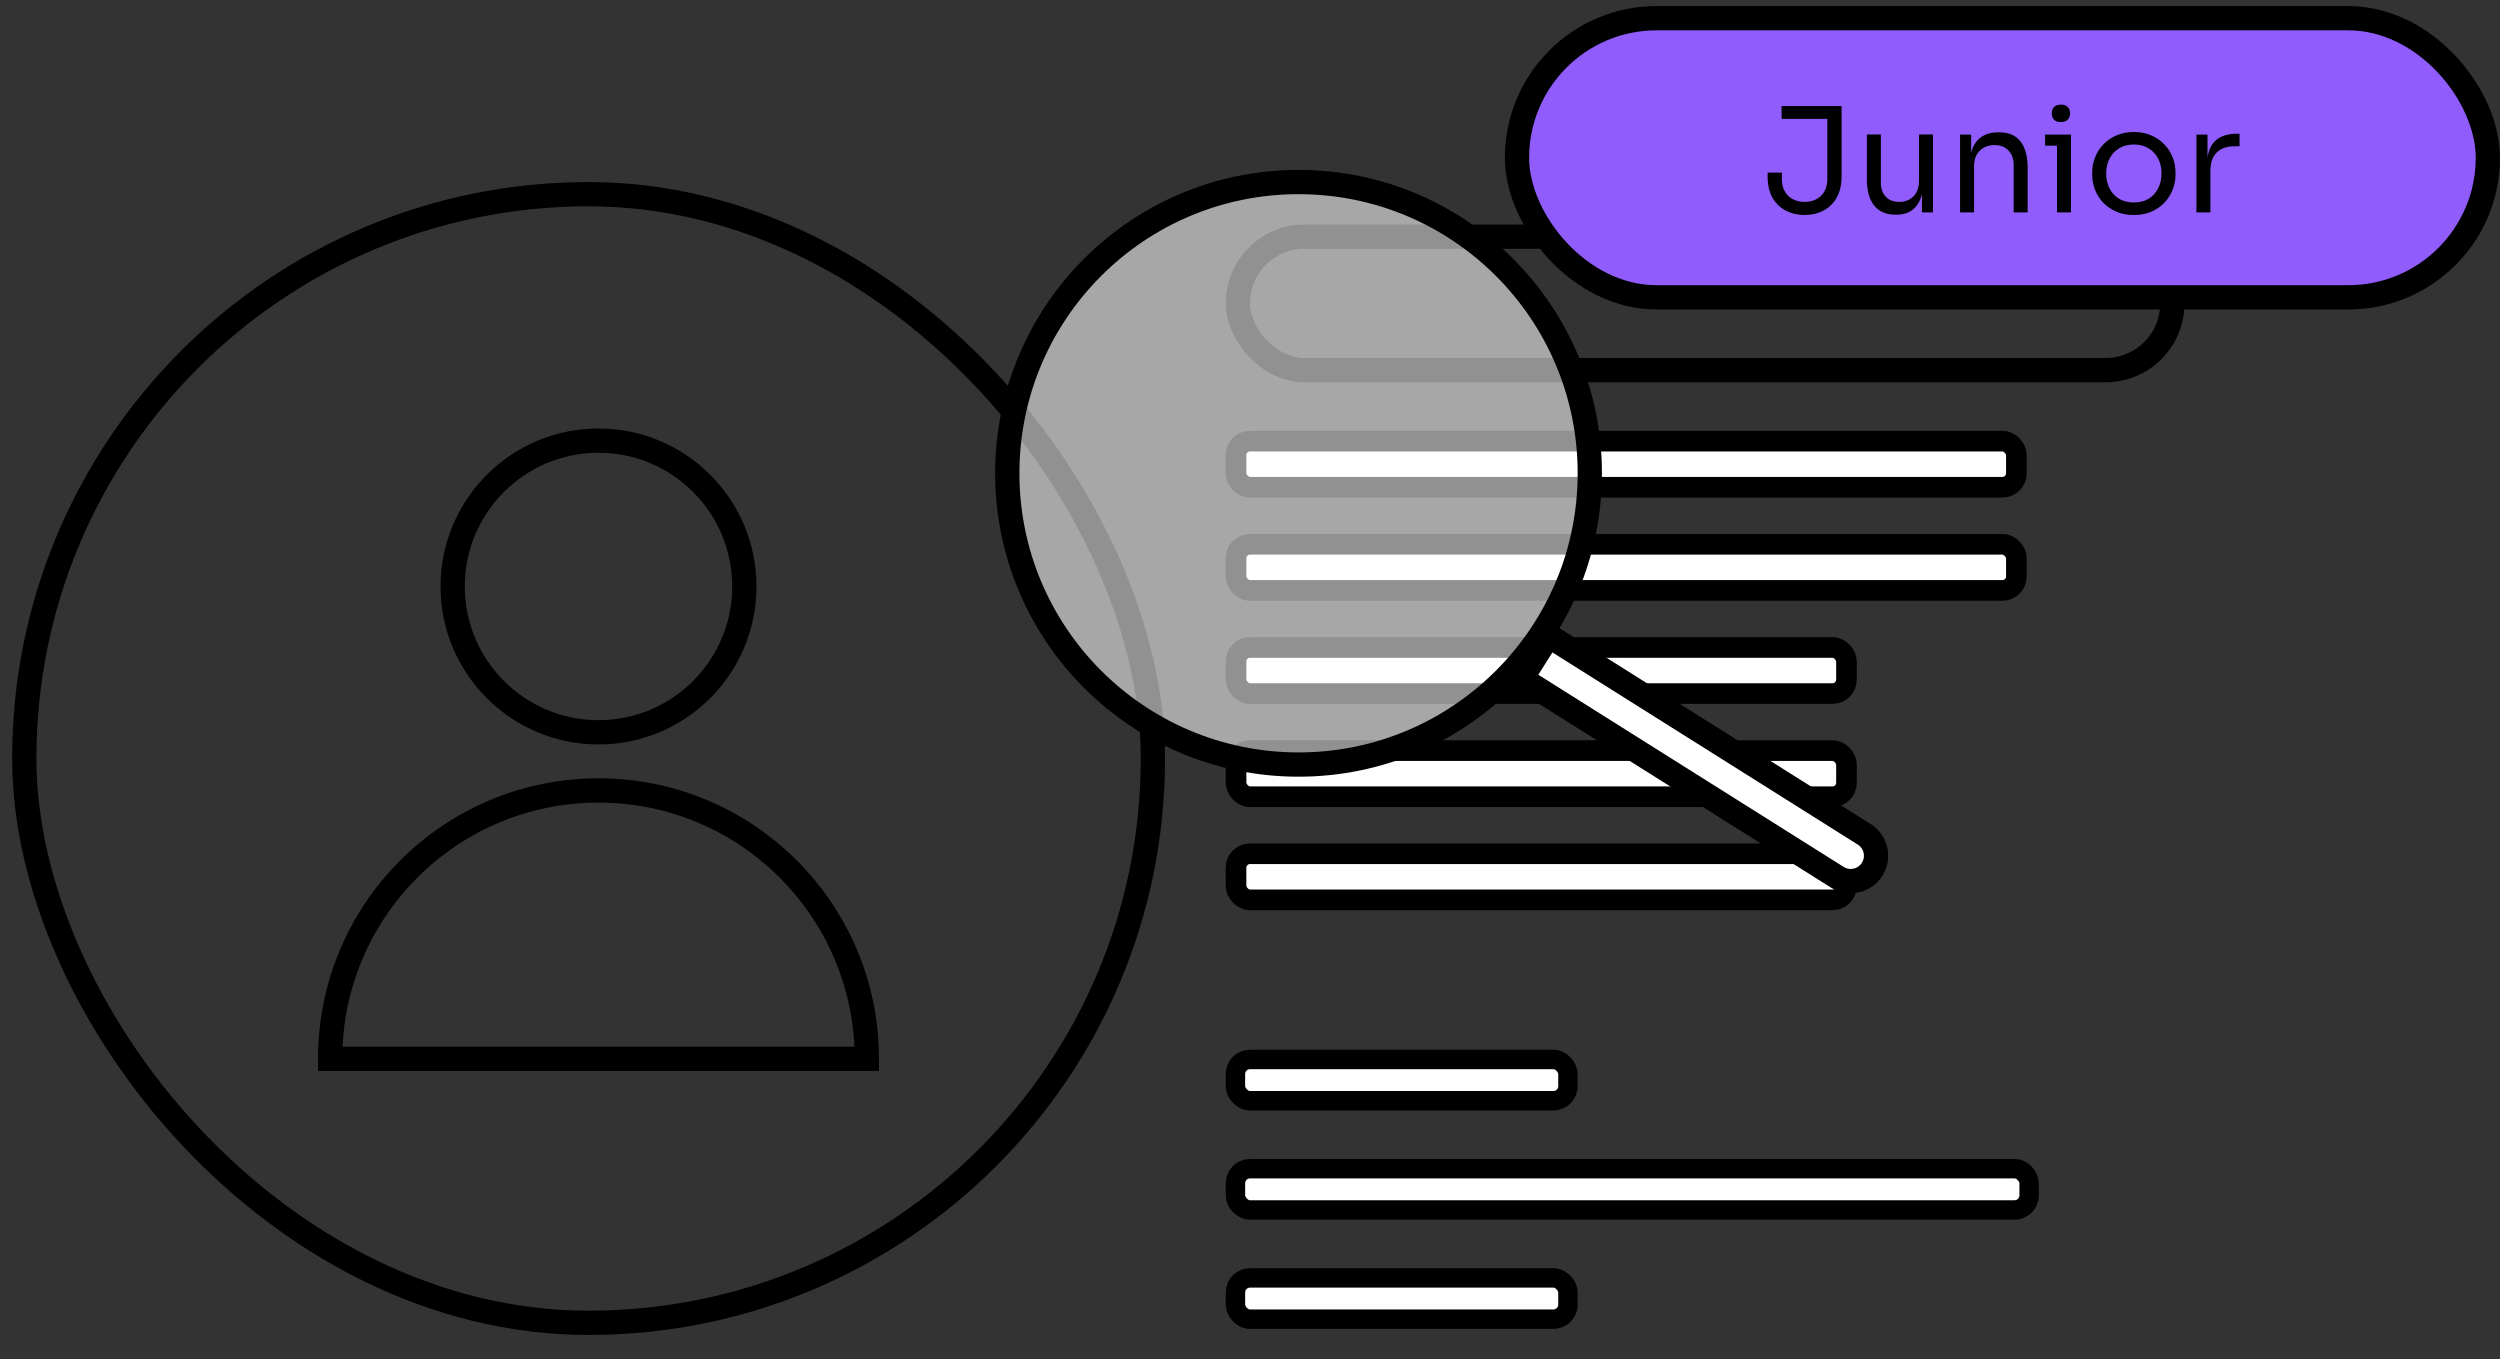 <svg width="206" height="112" viewBox="0 0 206 112" fill="none" xmlns="http://www.w3.org/2000/svg">
<rect x="0" y="0" width="206" height="112" fill="#333333" stroke="none"/>
<rect x="2" y="16" width="93" height="93" rx="46.5" stroke="black" stroke-width="2"/>
<circle cx="49.317" cy="48.325" r="12.017" stroke="black" stroke-width="2"/>
<path d="M49.317 65.134C37.105 65.134 27.205 75.034 27.205 87.246H71.429C71.429 75.034 61.529 65.134 49.317 65.134Z" stroke="black" stroke-width="2"/>
<rect x="102" y="19.5" width="77" height="11" rx="5.5" stroke="black" stroke-width="2"/>
<rect x="101.85" y="36.35" width="64.3" height="3.8" rx="1.15" fill="white" stroke="black" stroke-width="1.7"/>
<rect x="101.85" y="44.85" width="64.3" height="3.8" rx="1.15" fill="white" stroke="black" stroke-width="1.7"/>
<rect x="101.85" y="53.35" width="50.3" height="3.8" rx="1.15" fill="white" stroke="black" stroke-width="1.7"/>
<rect x="101.85" y="61.85" width="50.3" height="3.8" rx="1.15" fill="white" stroke="black" stroke-width="1.7"/>
<rect x="101.85" y="70.35" width="50.3" height="3.8" rx="1.15" fill="white" stroke="black" stroke-width="1.7"/>
<rect x="101.8" y="87.3" width="27.4" height="3.4" rx="1.2" fill="white" stroke="black" stroke-width="1.6"/>
<rect x="101.8" y="96.3" width="65.4" height="3.4" rx="1.2" fill="white" stroke="black" stroke-width="1.6"/>
<rect x="101.8" y="105.3" width="27.4" height="3.4" rx="1.2" fill="white" stroke="black" stroke-width="1.6"/>
<circle cx="107" cy="39" r="24" fill="white" fill-opacity="0.57" stroke="black" stroke-width="2"/>
<path d="M127.603 52.379L153.611 68.746C154.586 69.36 154.88 70.649 154.266 71.625C153.651 72.6 152.363 72.894 151.387 72.28L125.379 55.913L127.603 52.379Z" fill="white" stroke="black" stroke-width="2"/>
<rect x="125" y="1.5" width="80" height="23" rx="11.5" fill="#905CFB"/>
<path d="M148.699 17.716C148.131 17.716 147.615 17.596 147.151 17.356C146.687 17.116 146.319 16.76 146.047 16.288C145.783 15.816 145.651 15.228 145.651 14.524V14.224H146.827V14.74C146.827 15.34 147.003 15.808 147.355 16.144C147.707 16.472 148.155 16.636 148.699 16.636C149.243 16.636 149.691 16.472 150.043 16.144C150.395 15.808 150.571 15.34 150.571 14.74V9.556H151.747V14.524C151.747 15.228 151.611 15.816 151.339 16.288C151.075 16.76 150.711 17.116 150.247 17.356C149.791 17.596 149.275 17.716 148.699 17.716ZM146.803 9.796V8.74H151.747V9.796H146.803ZM156.195 17.692C155.435 17.692 154.851 17.444 154.443 16.948C154.035 16.452 153.831 15.736 153.831 14.8V11.08H154.983V15.028C154.983 15.532 155.119 15.928 155.391 16.216C155.663 16.496 156.031 16.636 156.495 16.636C156.975 16.636 157.367 16.484 157.671 16.18C157.975 15.868 158.127 15.444 158.127 14.908V11.08H159.279V17.5H158.367V14.752H158.511C158.511 15.384 158.427 15.92 158.259 16.36C158.091 16.792 157.839 17.124 157.503 17.356C157.175 17.58 156.755 17.692 156.243 17.692H156.195ZM161.51 17.5V11.092H162.422V13.84H162.278C162.278 13.208 162.362 12.676 162.53 12.244C162.706 11.804 162.97 11.472 163.322 11.248C163.674 11.016 164.118 10.9 164.654 10.9H164.702C165.51 10.9 166.106 11.152 166.49 11.656C166.882 12.16 167.078 12.888 167.078 13.84V17.5H165.926V13.6C165.926 13.104 165.786 12.708 165.506 12.412C165.226 12.108 164.842 11.956 164.354 11.956C163.85 11.956 163.442 12.112 163.13 12.424C162.818 12.736 162.662 13.152 162.662 13.672V17.5H161.51ZM169.498 17.5V11.092H170.65V17.5H169.498ZM168.514 12.004V11.092H170.65V12.004H168.514ZM169.822 10.06C169.566 10.06 169.374 9.992 169.246 9.856C169.126 9.72 169.066 9.548 169.066 9.34C169.066 9.132 169.126 8.96 169.246 8.824C169.374 8.688 169.566 8.62 169.822 8.62C170.078 8.62 170.266 8.688 170.386 8.824C170.514 8.96 170.578 9.132 170.578 9.34C170.578 9.548 170.514 9.72 170.386 9.856C170.266 9.992 170.078 10.06 169.822 10.06ZM175.83 17.716C175.27 17.716 174.778 17.62 174.354 17.428C173.93 17.236 173.57 16.984 173.274 16.672C172.986 16.352 172.766 15.996 172.614 15.604C172.47 15.212 172.398 14.812 172.398 14.404V14.188C172.398 13.78 172.474 13.38 172.626 12.988C172.778 12.588 173.002 12.232 173.298 11.92C173.594 11.6 173.954 11.348 174.378 11.164C174.802 10.972 175.286 10.876 175.83 10.876C176.374 10.876 176.858 10.972 177.282 11.164C177.706 11.348 178.066 11.6 178.362 11.92C178.658 12.232 178.882 12.588 179.034 12.988C179.186 13.38 179.262 13.78 179.262 14.188V14.404C179.262 14.812 179.186 15.212 179.034 15.604C178.89 15.996 178.67 16.352 178.374 16.672C178.086 16.984 177.73 17.236 177.306 17.428C176.882 17.62 176.39 17.716 175.83 17.716ZM175.83 16.684C176.31 16.684 176.718 16.58 177.054 16.372C177.398 16.156 177.658 15.868 177.834 15.508C178.018 15.148 178.11 14.744 178.11 14.296C178.11 13.84 178.018 13.432 177.834 13.072C177.65 12.712 177.386 12.428 177.042 12.22C176.706 12.012 176.302 11.908 175.83 11.908C175.366 11.908 174.962 12.012 174.618 12.22C174.274 12.428 174.01 12.712 173.826 13.072C173.642 13.432 173.55 13.84 173.55 14.296C173.55 14.744 173.638 15.148 173.814 15.508C173.998 15.868 174.258 16.156 174.594 16.372C174.938 16.58 175.35 16.684 175.83 16.684ZM180.987 17.5V11.092H181.899V13.732H181.851C181.851 12.796 182.055 12.112 182.463 11.68C182.879 11.24 183.499 11.02 184.323 11.02H184.539V12.052H184.131C183.491 12.052 182.999 12.224 182.655 12.568C182.311 12.904 182.139 13.392 182.139 14.032V17.5H180.987Z" fill="black"/>
<rect x="125" y="1.5" width="80" height="23" rx="11.5" stroke="black" stroke-width="2"/>
</svg>
